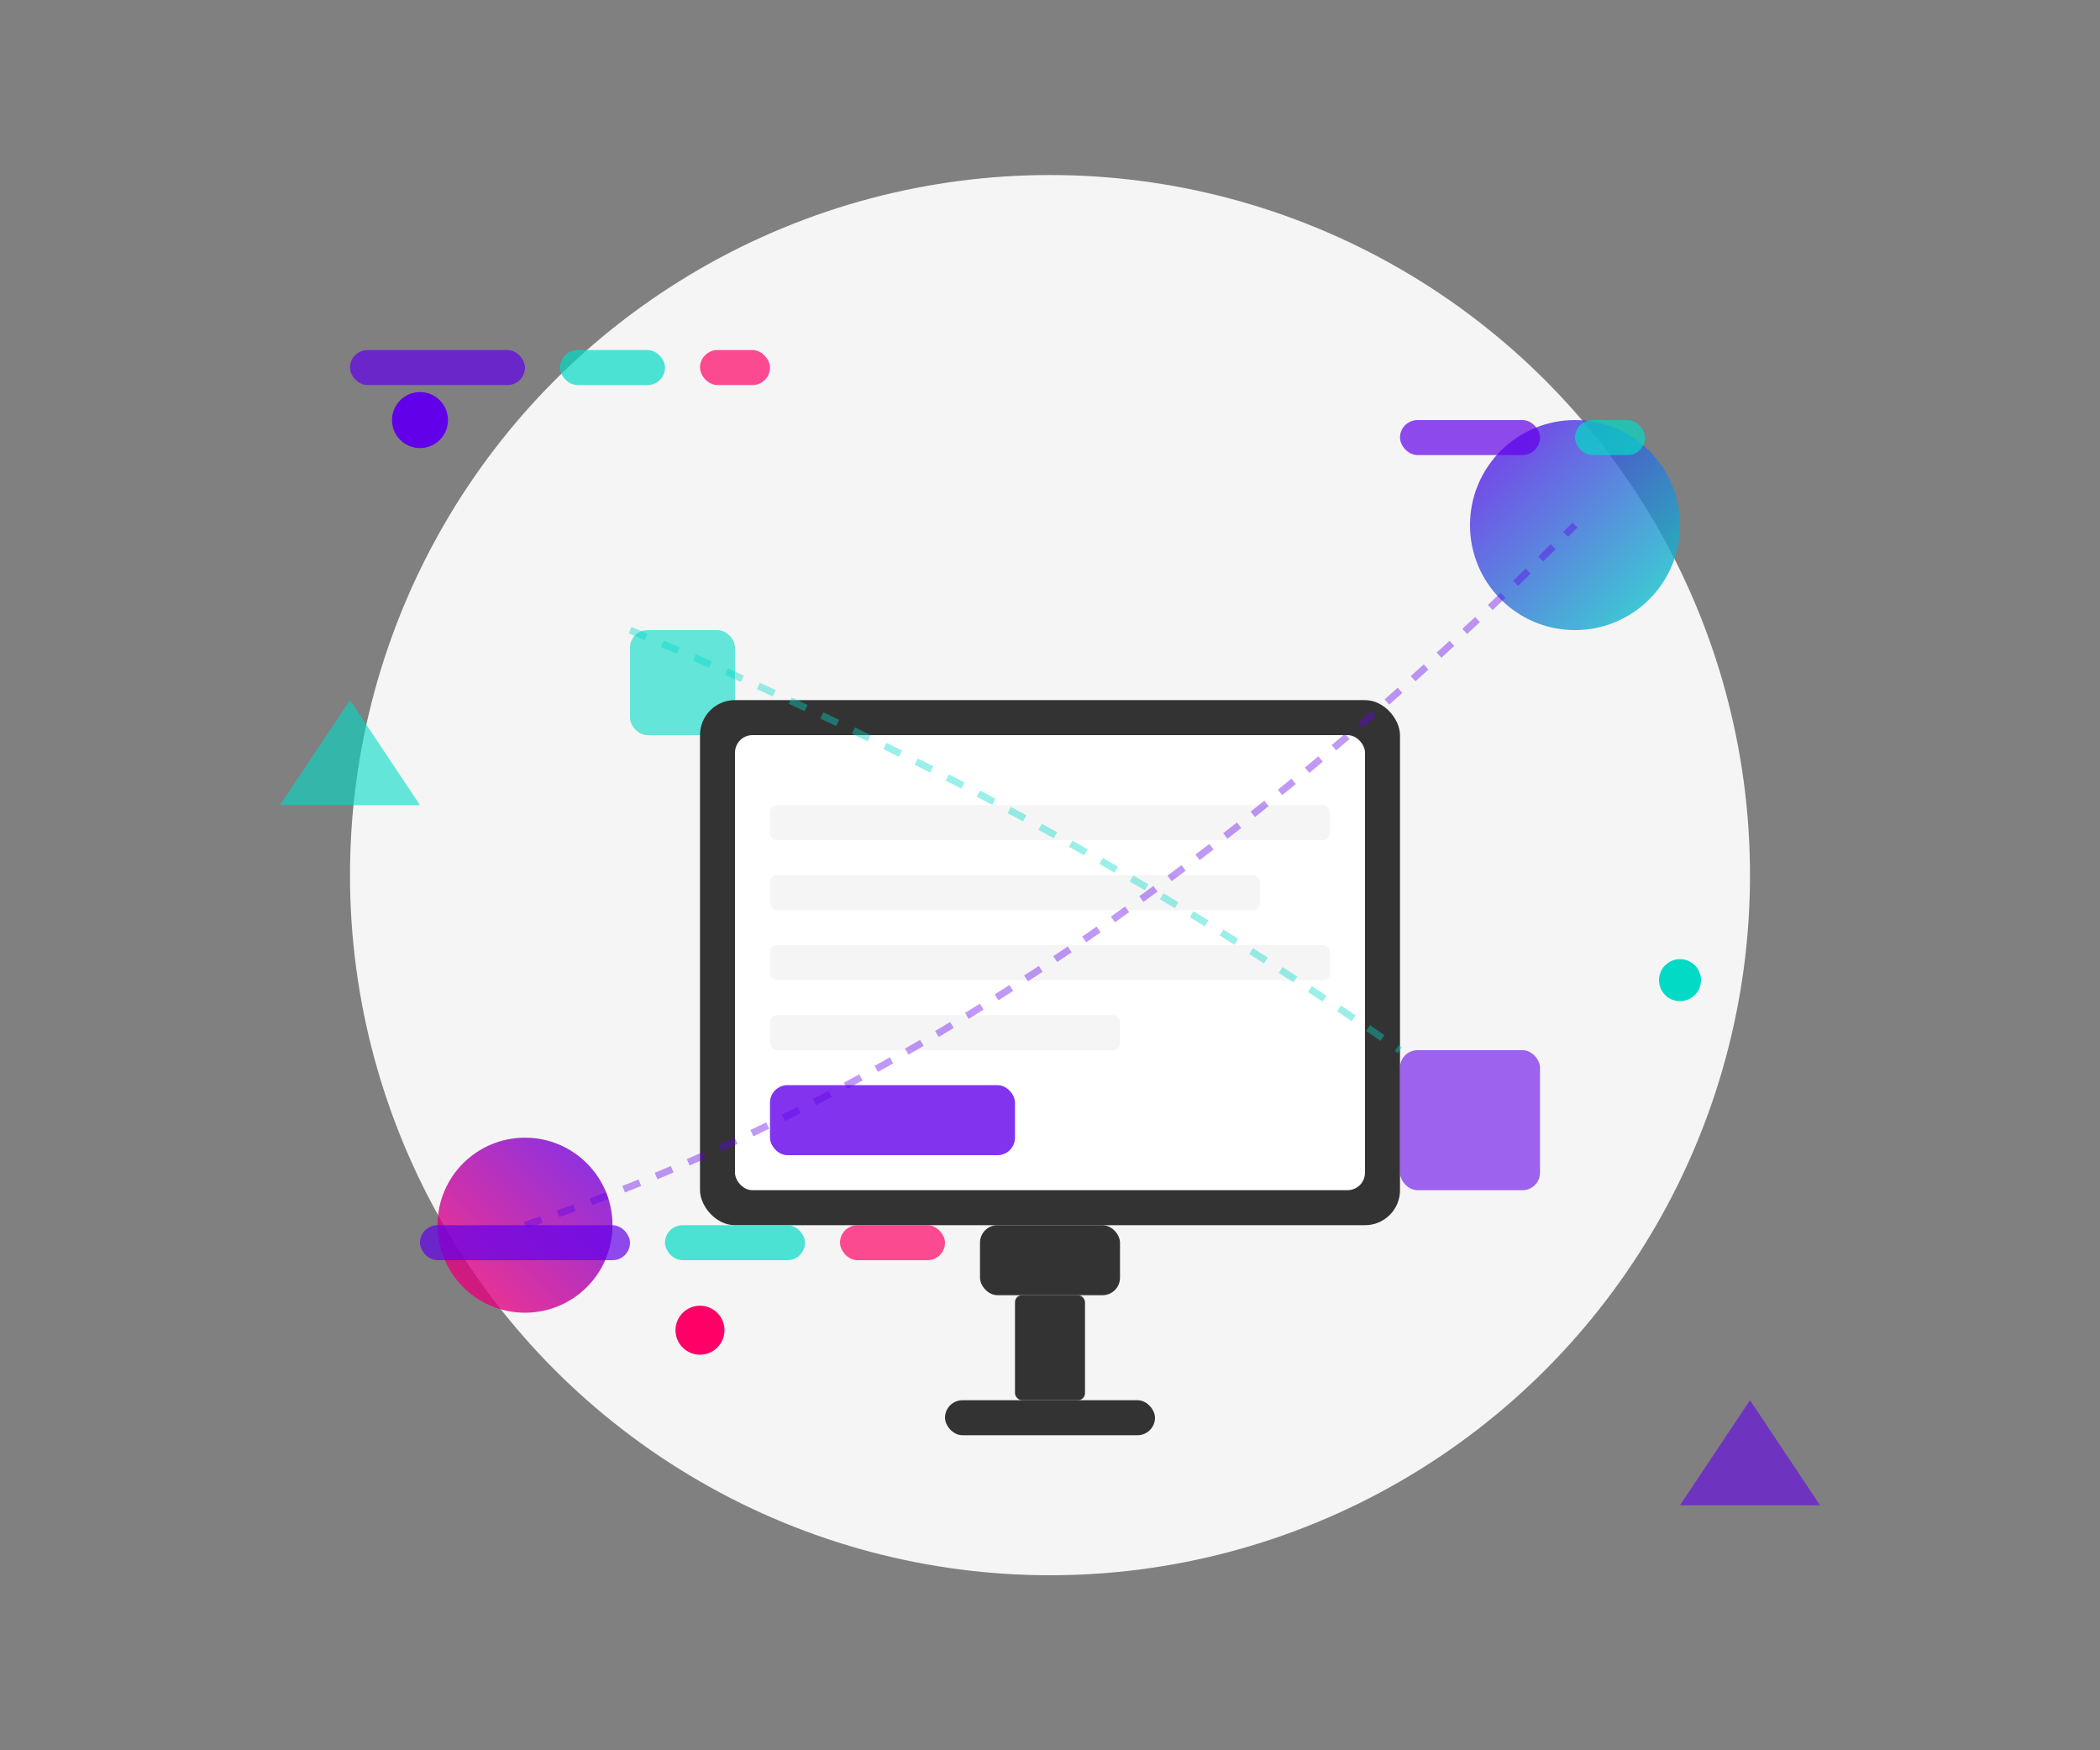 <?xml version="1.0" encoding="UTF-8"?>
<svg width="600px" height="500px" viewBox="0 0 600 500" version="1.1" xmlns="http://www.w3.org/2000/svg" xmlns:xlink="http://www.w3.org/1999/xlink">
    <rect x="0" y="0" width="600" height="500" fill="#808080" stroke="none"/>
    <title>About Illustration</title>
    <defs>
        <linearGradient x1="0%" y1="0%" x2="100%" y2="100%" id="linearGradient-1">
            <stop stop-color="#6200EA" offset="0%"></stop>
            <stop stop-color="#03DAC6" offset="100%"></stop>
        </linearGradient>
        <linearGradient x1="100%" y1="0%" x2="0%" y2="100%" id="linearGradient-2">
            <stop stop-color="#6200EA" offset="0%"></stop>
            <stop stop-color="#FF0166" offset="100%"></stop>
        </linearGradient>
    </defs>
    <g stroke="none" stroke-width="1" fill="none" fill-rule="evenodd">
        <!-- Background shapes -->
        <circle fill="#F5F5F5" cx="300" cy="250" r="200"></circle>
        
        <!-- Decorative elements -->
        <circle fill="url(#linearGradient-1)" opacity="0.8" cx="450" cy="150" r="30"></circle>
        <circle fill="url(#linearGradient-2)" opacity="0.8" cx="150" cy="350" r="25"></circle>
        <rect fill="#6200EA" opacity="0.6" x="400" y="300" width="40" height="40" rx="5"></rect>
        <rect fill="#03DAC6" opacity="0.6" x="180" y="180" width="30" height="30" rx="5"></rect>
        
        <!-- Computer/Device -->
        <g transform="translate(200, 200)">
            <!-- Monitor/Screen -->
            <rect fill="#333333" x="0" y="0" width="200" height="150" rx="10"></rect>
            <rect fill="#FFFFFF" x="10" y="10" width="180" height="130" rx="5"></rect>
            
            <!-- Code on screen -->
            <rect fill="#F5F5F5" x="20" y="30" width="160" height="10" rx="2"></rect>
            <rect fill="#F5F5F5" x="20" y="50" width="140" height="10" rx="2"></rect>
            <rect fill="#F5F5F5" x="20" y="70" width="160" height="10" rx="2"></rect>
            <rect fill="#F5F5F5" x="20" y="90" width="100" height="10" rx="2"></rect>
            <rect fill="#6200EA" opacity="0.8" x="20" y="110" width="70" height="20" rx="5"></rect>
            
            <!-- Stand -->
            <rect fill="#333333" x="80" y="150" width="40" height="20" rx="5"></rect>
            <rect fill="#333333" x="90" y="170" width="20" height="30" rx="2"></rect>
            <rect fill="#333333" x="70" y="200" width="60" height="10" rx="5"></rect>
        </g>
        
        <!-- Abstract code shapes floating around -->
        <g transform="translate(100, 100)" opacity="0.7">
            <rect fill="#6200EA" x="0" y="0" width="50" height="10" rx="5"></rect>
            <rect fill="#03DAC6" x="60" y="0" width="30" height="10" rx="5"></rect>
            <rect fill="#FF0166" x="100" y="0" width="20" height="10" rx="5"></rect>
        </g>
        
        <g transform="translate(400, 120)" opacity="0.7">
            <rect fill="#6200EA" x="0" y="0" width="40" height="10" rx="5"></rect>
            <rect fill="#03DAC6" x="50" y="0" width="20" height="10" rx="5"></rect>
        </g>
        
        <g transform="translate(120, 350)" opacity="0.7">
            <rect fill="#6200EA" x="0" y="0" width="60" height="10" rx="5"></rect>
            <rect fill="#03DAC6" x="70" y="0" width="40" height="10" rx="5"></rect>
            <rect fill="#FF0166" x="120" y="0" width="30" height="10" rx="5"></rect>
        </g>
        
        <!-- Connection lines -->
        <path d="M150,350 Q300,300 450,150" stroke="#6200EA" stroke-width="2" opacity="0.4" stroke-dasharray="5,5"></path>
        <path d="M180,180 Q300,230 400,300" stroke="#03DAC6" stroke-width="2" opacity="0.4" stroke-dasharray="5,5"></path>
        
        <!-- Animated elements (will be animated with CSS) -->
        <circle fill="#6200EA" class="floating" cx="120" cy="120" r="8"></circle>
        <circle fill="#03DAC6" class="floating" cx="480" cy="280" r="6"></circle>
        <circle fill="#FF0166" class="floating" cx="200" cy="380" r="7"></circle>
        
        <!-- Abstract elements -->
        <polygon fill="#6200EA" opacity="0.6" points="500,400 520,430 480,430"></polygon>
        <polygon fill="#03DAC6" opacity="0.6" points="100,200 120,230 80,230"></polygon>
    </g>
</svg>
